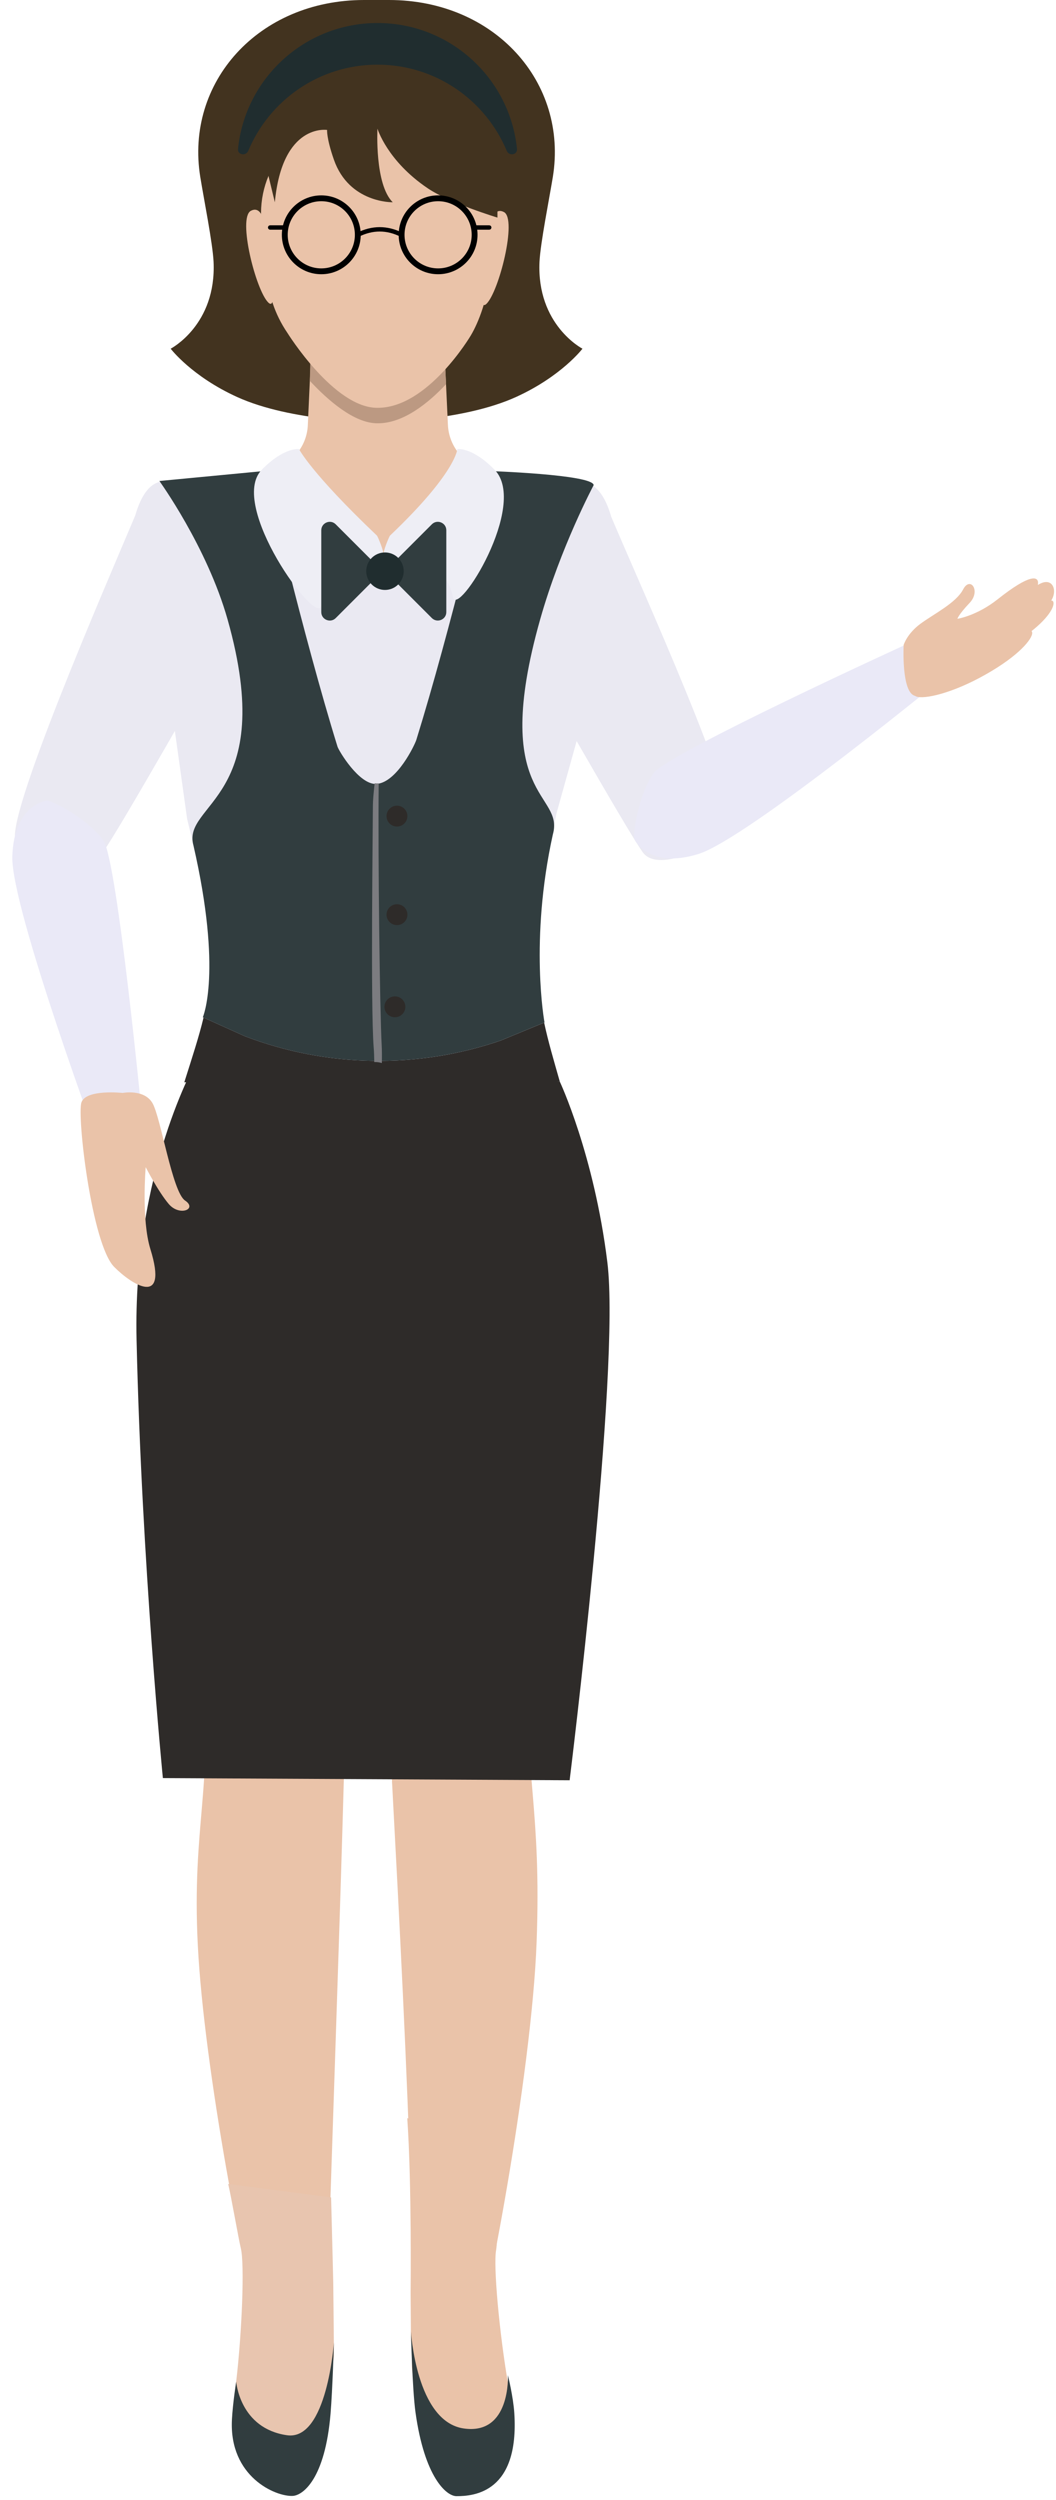 <svg width="79" height="187" viewBox="0 0 79 187" fill="none" xmlns="http://www.w3.org/2000/svg">
<path d="M25.81 124.515H14.9C15.081 125.427 15.207 126.146 15.242 126.591C15.853 134.322 14.152 137.48 14.918 147.362C15.686 157.239 18.773 172.981 20.078 175.982C21.381 178.982 24.388 178.538 24.374 175.958C24.361 173.378 25.872 132.553 25.845 126.825C25.84 126.13 25.828 125.345 25.81 124.515Z" fill="#EAC3A9"/>
<path d="M39.524 124.969C39.552 124.253 39.711 122.827 39.927 121.029H28.842C28.864 122.72 28.894 124.324 28.942 125.631C29.146 131.355 31.293 165.314 30.817 176.87C30.712 179.447 33.93 179.771 35.111 176.718C36.293 173.666 39.782 155.165 40.145 145.262C40.511 135.36 39.227 132.718 39.524 124.969Z" fill="#EAC3A9"/>
<path d="M18.017 168.183C17.847 167.486 17.288 164.27 17.071 163.369L24.77 164.374C24.873 168.21 24.931 170.787 24.931 170.787L24.987 176.265C24.987 176.265 24.264 182.07 23.326 182.704C21.155 184.174 17.35 181.016 17.35 181.016C17.35 181.016 17.474 179.832 17.669 178.154C18.109 174.399 18.301 169.339 18.017 168.183Z" fill="#E8C5AF"/>
<path d="M24.98 175.216C24.98 175.216 24.473 182.592 21.476 182.165C17.926 181.658 17.67 178.154 17.67 178.154C17.67 178.154 17.41 179.795 17.35 181.016C17.139 185.268 20.615 186.773 21.905 186.703C22.663 186.659 24.319 185.436 24.728 180.559C24.879 178.761 24.98 175.216 24.98 175.216Z" fill="#313D3F"/>
<path d="M37.116 168.312C37.248 167.607 37.415 161.475 37.586 160.567L30.467 158.446C30.809 163.327 30.718 171.541 30.718 171.541L30.743 175.018C30.743 175.018 31.627 182.52 32.598 183.099C34.845 184.449 38.476 181.091 38.476 181.091C38.476 181.091 38.285 179.918 37.998 178.249C37.361 174.524 36.895 169.486 37.116 168.312Z" fill="#EAC3A9"/>
<path d="M30.744 174.4C30.744 174.4 31.127 181.122 34.675 181.655C38.222 182.186 37.998 177.669 37.998 177.669C37.998 177.669 38.398 179.293 38.476 180.511C38.859 186.465 35.442 186.724 34.149 186.722C33.389 186.721 31.757 185.303 31.083 180.452C30.838 178.665 30.744 174.4 30.744 174.4Z" fill="#313D3F"/>
<path d="M15.977 19.575C15.907 18.177 15.259 14.939 14.985 13.253C13.826 6.159 19.333 0 27.236 0C27.501 0 27.744 0 27.981 0C28.104 0 28.233 0 28.359 0C28.594 0 28.84 0 29.103 0C37.005 0 42.513 6.159 41.356 13.253C41.078 14.94 40.432 18.177 40.361 19.575C40.136 24.311 43.575 26.084 43.575 26.084C43.575 26.084 42.008 28.147 38.608 29.695C34.515 31.558 28.393 31.558 28.393 31.558H28.181H28.16H27.951C27.951 31.558 21.829 31.558 17.733 29.695C14.332 28.147 12.768 26.084 12.768 26.084C12.768 26.084 16.201 24.311 15.977 19.575Z" fill="#42331F"/>
<path d="M43.183 36.206C43.183 36.206 44.792 35.4 45.728 38.66C47.819 43.623 55.568 60.665 54.5 62C53.688 63.012 49.314 65.437 48.089 63.759C46.869 62.077 39.486 49.035 39.486 49.035L38.851 39.484L43.183 36.206Z" fill="#EAE9F2"/>
<path d="M12.662 36.106C12.662 36.106 11.053 35.3 10.117 38.56C8.026 43.523 0.144 61.649 1.213 62.984C2.024 63.996 6.532 65.337 7.756 63.659C8.976 61.977 16.359 48.935 16.359 48.935L16.994 39.385L12.662 36.106Z" fill="#EAE9F2"/>
<path d="M41.878 80.909L26.77 82.093L13.786 80.957C15.897 74.312 16.762 72.49 13.998 61.253L12.724 52.115C12.724 52.115 11.706 36.392 11.823 36.374L26.104 34.502L28.5 34.502L44.414 36.5V50.867L41.635 60.831C39.223 72.608 40.289 75.309 41.878 80.909Z" fill="#EAE9F2"/>
<path d="M10.216 100.221C9.929 87.612 14.717 79.358 14.717 79.358L41.879 80.908C41.879 80.908 44.444 86.358 45.438 94.431C46.429 102.504 42.615 133.17 42.615 133.17L12.185 133.007C12.185 133.007 10.6 116.999 10.216 100.221Z" fill="#2E2B29"/>
<path d="M15.227 76.12L18.312 77.512C24.451 79.861 31.256 79.974 37.471 77.832L40.708 76.496C41.01 77.916 41.421 79.294 41.88 80.911L13.788 80.958C14.387 79.062 14.883 77.559 15.227 76.12Z" fill="#2E2B29"/>
<path d="M14.472 63.242C13.585 60.072 20.825 59.77 17.024 46.333C15.489 40.906 11.924 35.98 11.924 35.98L19.794 35.23C19.794 35.23 22.68 47.566 25.25 55.854C25.344 56.157 26.872 58.73 28.168 58.64C29.698 58.533 31.034 55.706 31.145 55.348C33.717 47.06 36.5 35.23 36.5 35.23C36.5 35.23 44.342 35.487 44.413 36.288C44.413 36.288 41.946 40.906 40.41 46.333C36.61 59.77 42.248 59.257 41.358 62.427C39.602 70.39 40.735 76.483 40.735 76.483L37.469 77.832C31.254 79.974 24.45 79.862 18.31 77.512L15.172 76.095C15.175 76.095 16.647 72.735 14.472 63.242Z" fill="#313D3F"/>
<path d="M28.001 79.447C27.995 79.029 27.98 78.649 27.954 78.33C27.716 75.219 27.896 61.767 27.896 60.271C27.896 59.87 27.954 59.256 28.028 58.591C28.093 58.594 28.156 58.601 28.223 58.601C28.26 58.601 28.294 58.596 28.331 58.595C28.273 64.213 28.413 75.576 28.555 78.21C28.574 78.592 28.577 79.036 28.565 79.521C28.384 79.462 28.192 79.439 28.001 79.447Z" fill="#7C7C80"/>
<path d="M28.917 61.049C28.917 61.478 29.267 61.829 29.699 61.829C30.129 61.829 30.477 61.478 30.477 61.049C30.477 60.617 30.129 60.268 29.699 60.268C29.267 60.268 28.917 60.617 28.917 61.049Z" fill="#2E2B29"/>
<path d="M28.917 68.422C28.917 68.852 29.267 69.202 29.699 69.202C30.129 69.202 30.479 68.852 30.479 68.422C30.479 67.99 30.129 67.639 29.699 67.639C29.267 67.639 28.917 67.99 28.917 68.422Z" fill="#2E2B29"/>
<path d="M28.76 75.313C28.76 75.745 29.113 76.094 29.544 76.094C29.975 76.094 30.325 75.745 30.325 75.313C30.325 74.883 29.975 74.533 29.544 74.533C29.112 74.533 28.76 74.883 28.76 75.313Z" fill="#2E2B29"/>
<path d="M20.162 35.155C21.766 34.829 22.953 33.448 23.028 31.811L23.131 29.537L23.238 27.208H28.267H33.296L33.379 28.987L33.509 31.785C33.584 33.425 34.761 34.812 36.366 35.156L37.416 36.732C37.416 39.088 28.571 41.697 28.571 41.697C28.571 41.697 19.926 39.438 19.926 37.078L20.162 35.155Z" fill="#EAC3A9"/>
<path d="M23.179 28.489L23.24 26.052L28.27 27.209H33.298L33.372 28.736C32.093 30.102 30.2 31.678 28.252 31.664C26.493 31.678 24.511 29.92 23.179 28.489Z" fill="#BC9982"/>
<path d="M28.239 8.703L29.738 8.707C33.728 8.726 36.951 11.962 36.951 15.952L36.564 20.78C36.477 22.289 35.833 24.072 35.218 25.1C35.218 25.1 32.01 30.532 28.24 30.506C24.996 30.532 21.501 24.902 21.501 24.902C20.523 23.464 20.087 21.961 20.016 20.685L19.528 15.953C19.528 11.963 22.754 8.727 26.741 8.708L28.239 8.703Z" fill="#EAC3A9"/>
<path d="M19.889 17.393C19.889 17.393 19.764 15.238 18.766 15.77C17.767 16.302 19.14 21.731 20.076 22.636C21.012 23.54 19.889 17.393 19.889 17.393Z" fill="#EAC3A9"/>
<path d="M36.579 17.487C36.579 17.487 36.703 15.334 37.702 15.864C38.702 16.396 37.327 21.825 36.391 22.73C35.455 23.635 36.579 17.487 36.579 17.487Z" fill="#EAC3A9"/>
<path d="M31.146 25.34C31.146 25.34 28.492 25.036 26.089 25.389C26.089 25.389 29.012 28.481 31.146 25.34Z" fill="#EAC3A9"/>
<path d="M3.469 59.894C3.469 59.894 1.041 60.189 0.921 64.063C0.803 67.939 7.742 86.623 7.742 86.623L10.659 83.848C10.659 83.848 8.785 64.373 7.734 62.866C6.681 61.361 3.925 59.834 3.469 59.894Z" fill="#EAE9F7"/>
<path d="M9.18 81.756C9.18 81.756 10.777 81.443 11.405 82.513C12.032 83.586 12.886 89.159 13.841 89.802C14.797 90.443 13.43 91.015 12.623 90.063C11.819 89.112 10.899 87.307 10.899 87.307C10.899 87.307 10.569 91.233 11.249 93.432C12.626 97.873 9.841 96.086 8.539 94.768C6.859 93.064 5.749 83.476 6.092 82.465C6.44 81.454 9.18 81.756 9.18 81.756Z" fill="#EAC3A9"/>
<path d="M24.037 45.312C23.711 46.92 17.025 37.772 19.58 35.143C21.247 33.431 22.37 33.592 22.37 33.592C22.37 33.592 23.238 35.348 28.198 40.064C28.265 40.127 28.774 41.367 28.641 41.4C27.269 41.735 24.66 42.251 24.037 45.312Z" fill="#EEEEF5"/>
<path d="M33.885 44.662C34.212 46.271 39.559 37.772 37.004 35.142C35.338 33.43 34.214 33.591 34.214 33.591C34.214 33.591 34.138 35.347 29.179 40.062C29.111 40.126 28.602 41.366 28.734 41.399C30.106 41.735 33.262 41.599 33.885 44.662Z" fill="#EEEEF5"/>
<path d="M33.389 39.667C33.389 39.104 32.709 38.822 32.307 39.219L28.801 42.726L32.307 46.234C32.709 46.631 33.389 46.348 33.389 45.786V39.667Z" fill="#313D3F"/>
<path d="M28.622 42.727L25.115 39.22C24.719 38.822 24.035 39.105 24.035 39.668V45.788C24.035 46.35 24.719 46.632 25.115 46.236L28.622 42.727Z" fill="#313D3F"/>
<path d="M27.398 42.727C27.398 43.502 28.027 44.13 28.801 44.13C29.574 44.13 30.202 43.502 30.202 42.727C30.202 41.952 29.574 41.325 28.801 41.325C28.027 41.325 27.398 41.952 27.398 42.727Z" fill="#202D2F"/>
<path d="M37.214 7.617V16.277C37.214 16.277 33.641 15.196 31.998 14.084C28.961 12.036 28.238 9.624 28.238 9.624C28.238 9.624 28.015 13.774 29.38 15.13C29.38 15.13 26.121 15.207 24.98 11.947C24.413 10.324 24.471 9.721 24.471 9.721C24.471 9.721 21.121 9.183 20.561 15.13L18.747 7.616L37.214 7.617Z" fill="#42331F"/>
<path d="M28.241 4.837C23.882 4.837 20.156 7.499 18.573 11.281C18.399 11.699 17.758 11.589 17.806 11.138C18.342 5.848 22.81 1.721 28.241 1.721C33.67 1.721 38.141 5.848 38.676 11.138C38.723 11.588 38.083 11.699 37.909 11.281C36.327 7.499 32.599 4.837 28.241 4.837Z" fill="#202D2F"/>
<path d="M47.485 62.832C47.485 62.832 48.556 65.031 52.258 63.879C55.959 62.724 71.353 50.063 71.353 50.063L67.777 48.212C67.777 48.212 49.982 56.345 48.901 57.83C47.822 59.317 47.279 62.42 47.485 62.832Z" fill="#EAE9F7"/>
<path d="M67.603 48.243C67.603 48.243 67.848 47.415 68.842 46.673C69.84 45.932 71.517 45.114 72.05 44.093C72.582 43.073 73.397 44.193 72.539 45.099C71.683 46.002 71.625 46.289 71.625 46.289C71.625 46.289 73.07 46.072 74.642 44.823C79.486 40.978 77.234 45.553 76.441 44.944C78.877 41.771 79.642 44.88 77.935 45.461C79.153 43.875 79.868 46.025 74.797 48.725C77.935 45.461 78.607 47.869 73.275 50.708C70.85 51.998 68.856 52.357 68.459 52.053C67.416 51.818 67.603 48.243 67.603 48.243Z" fill="#EAC3A9"/>
<ellipse cx="24.036" cy="17.564" rx="2.731" ry="2.731" stroke="black" stroke-width="0.437"/>
<ellipse cx="32.775" cy="17.564" rx="2.731" ry="2.731" stroke="black" stroke-width="0.437"/>
<path d="M26.768 17.565C27.86 17.018 28.953 17.018 30.045 17.565" stroke="black" stroke-width="0.328" stroke-linecap="round"/>
<path d="M21.304 17.018H20.212M35.507 17.018H36.599" stroke="black" stroke-width="0.328" stroke-linecap="round"/>
</svg>
